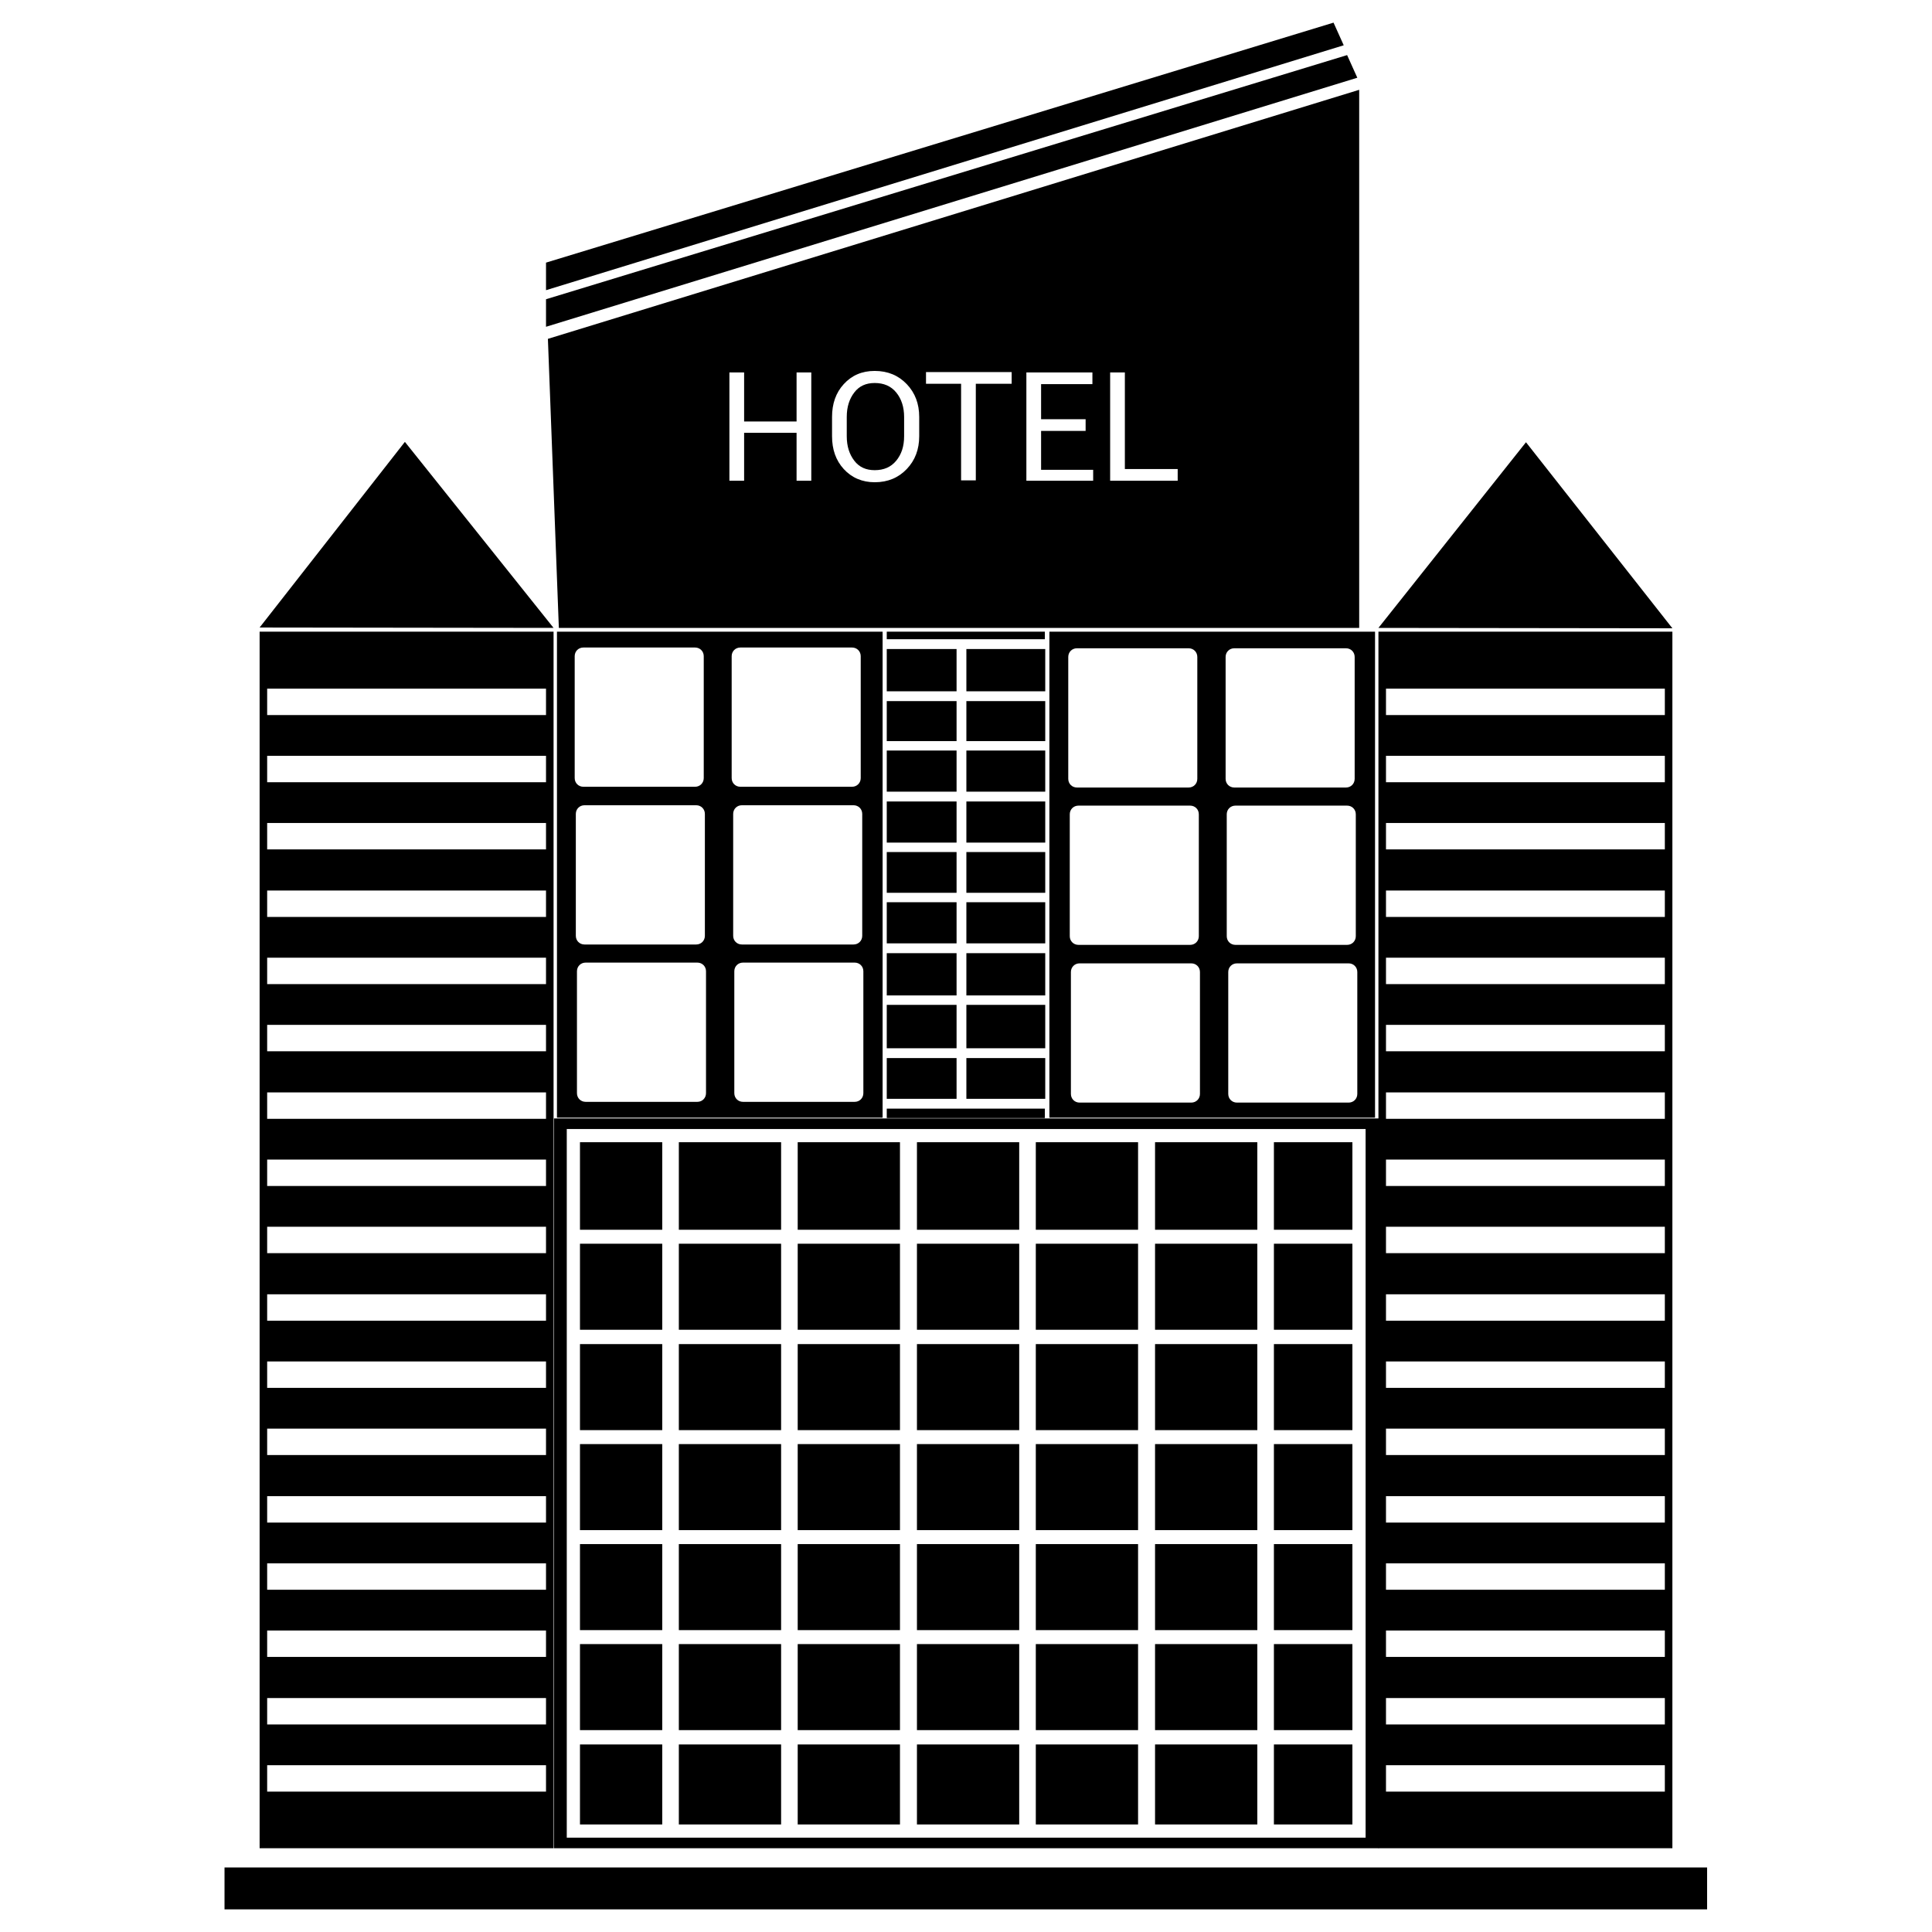 <?xml version="1.0" ?><svg width="20" height="20" viewport= "0 0 24 24" id="Layer_1" style="enable-background:new 0 0 512 512;" version="1.1" viewBox="0 0 512 512" xml:space="preserve" xmlns="http://www.w3.org/2000/svg" xmlns:xlink="http://www.w3.org/1999/xlink"><g id="XMLID_307_"><g id="XMLID_309_"><path d="M68.8,167.4v322.4h77.9V167.4H68.8z M144.7,474.8H70.8v-7h73.9V474.8z M144.7,457H70.8v-7h73.9V457z     M144.7,439.1H70.8v-7h73.9V439.1z M144.7,421.3H70.8v-7h73.9V421.3z M144.7,403.5H70.8v-7h73.9V403.5z M144.7,385.6H70.8v-7h73.9    V385.6z M144.7,367.8H70.8v-7h73.9V367.8z M144.7,350H70.8v-7h73.9V350z M144.7,332.1H70.8v-7h73.9V332.1z M144.7,314.3H70.8v-7    h73.9V314.3z M144.7,296.5H70.8v-7h73.9V296.5z M144.7,278.6H70.8v-7h73.9V278.6z M144.7,260.8H70.8v-7h73.9V260.8z M144.7,243    H70.8v-7h73.9V243z M144.7,225.1H70.8v-7h73.9V225.1z M144.7,207.3H70.8v-7h73.9V207.3z M144.7,189.5H70.8v-7h73.9V189.5z" id="XMLID_432_"/><path d="M365.3,167.4v322.4h77.9V167.4H365.3z M441.2,474.8h-73.9v-7h73.9V474.8z M441.2,457h-73.9v-7h73.9V457z     M441.2,439.1h-73.9v-7h73.9V439.1z M441.2,421.3h-73.9v-7h73.9V421.3z M441.2,403.5h-73.9v-7h73.9V403.5z M441.2,385.6h-73.9v-7    h73.9V385.6z M441.2,367.8h-73.9v-7h73.9V367.8z M441.2,350h-73.9v-7h73.9V350z M441.2,332.1h-73.9v-7h73.9V332.1z M441.2,314.3    h-73.9v-7h73.9V314.3z M441.2,296.5h-73.9v-7h73.9V296.5z M441.2,278.6h-73.9v-7h73.9V278.6z M441.2,260.8h-73.9v-7h73.9V260.8z     M441.2,243h-73.9v-7h73.9V243z M441.2,225.1h-73.9v-7h73.9V225.1z M441.2,207.3h-73.9v-7h73.9V207.3z M441.2,189.5h-73.9v-7h73.9    V189.5z" id="XMLID_413_"/><g id="XMLID_360_"><rect height="22.8" id="XMLID_412_" width="27.1" x="274.5" y="329.6"/><rect height="22.8" id="XMLID_411_" width="27.1" x="306.1" y="382.7"/><rect height="22.8" id="XMLID_410_" width="27.1" x="243" y="329.6"/><rect height="22.8" id="XMLID_409_" width="27.1" x="274.5" y="356.2"/><rect height="22.8" id="XMLID_408_" width="27.1" x="211.4" y="329.6"/><rect height="22.8" id="XMLID_407_" width="27.1" x="306.1" y="356.2"/><rect height="22.8" id="XMLID_406_" width="27.1" x="179.9" y="409.2"/><rect height="21.2" id="XMLID_405_" width="27.1" x="179.9" y="462.3"/><rect height="22.8" id="XMLID_404_" width="27.1" x="179.9" y="435.7"/><rect height="22.8" id="XMLID_403_" width="21.8" x="153.7" y="435.7"/><rect height="22.8" id="XMLID_402_" width="27.1" x="179.9" y="356.2"/><rect height="22.8" id="XMLID_401_" width="27.1" x="179.9" y="382.7"/><rect height="22.8" id="XMLID_400_" width="27.1" x="211.4" y="356.2"/><rect height="22.8" id="XMLID_399_" width="27.1" x="274.5" y="382.7"/><rect height="22.8" id="XMLID_398_" width="27.1" x="306.1" y="409.2"/><rect height="22.8" id="XMLID_397_" width="27.1" x="243" y="409.2"/><rect height="22.8" id="XMLID_396_" width="27.1" x="211.4" y="382.7"/><rect height="22.8" id="XMLID_395_" width="21.8" x="153.7" y="409.2"/><rect height="22.8" id="XMLID_394_" width="27.1" x="243" y="382.7"/><rect height="22.8" id="XMLID_393_" width="27.1" x="243" y="356.2"/><rect height="22.8" id="XMLID_392_" width="27.1" x="274.5" y="409.2"/><rect height="22.8" id="XMLID_391_" width="27.1" x="211.4" y="409.2"/><rect height="22.8" id="XMLID_390_" width="27.1" x="274.5" y="435.7"/><rect height="22.8" id="XMLID_389_" width="27.1" x="211.4" y="435.7"/><rect height="22.8" id="XMLID_388_" width="27.1" x="243" y="435.7"/><rect height="23.2" id="XMLID_387_" width="27.1" x="179.9" y="302.7"/><rect height="22.8" id="XMLID_386_" width="21.8" x="153.7" y="329.6"/><rect height="22.8" id="XMLID_385_" width="21.8" x="153.7" y="356.2"/><rect height="22.8" id="XMLID_384_" width="21.8" x="153.7" y="382.7"/><rect height="22.8" id="XMLID_383_" width="27.1" x="179.9" y="329.6"/><rect height="23.2" id="XMLID_382_" width="27.1" x="243" y="302.7"/><rect height="23.2" id="XMLID_381_" width="27.1" x="211.4" y="302.7"/><rect height="21.2" id="XMLID_380_" width="20.8" x="337.6" y="462.3"/><rect height="23.2" id="XMLID_379_" width="21.8" x="153.7" y="302.7"/><rect height="21.2" id="XMLID_378_" width="27.1" x="211.4" y="462.3"/><rect height="23.2" id="XMLID_377_" width="27.1" x="274.5" y="302.7"/><rect height="23.2" id="XMLID_376_" width="20.8" x="337.6" y="302.7"/><path d="M146.8,296.4v193.4h218.6V296.4H146.8z M361.9,487H150.2V299.2h211.7V487z" id="XMLID_373_"/><rect height="21.2" id="XMLID_372_" width="21.8" x="153.7" y="462.3"/><rect height="22.8" id="XMLID_371_" width="27.1" x="306.1" y="435.7"/><rect height="22.8" id="XMLID_370_" width="20.8" x="337.6" y="435.7"/><rect height="21.2" id="XMLID_369_" width="27.1" x="306.1" y="462.3"/><rect height="21.2" id="XMLID_368_" width="27.1" x="243" y="462.3"/><rect height="23.2" id="XMLID_367_" width="27.1" x="306.1" y="302.7"/><rect height="21.2" id="XMLID_366_" width="27.1" x="274.5" y="462.3"/><rect height="22.8" id="XMLID_365_" width="27.1" x="306.1" y="329.6"/><rect height="22.8" id="XMLID_364_" width="20.8" x="337.6" y="329.6"/><rect height="22.8" id="XMLID_363_" width="20.8" x="337.6" y="409.2"/><rect height="22.8" id="XMLID_362_" width="20.8" x="337.6" y="356.2"/><rect height="22.8" id="XMLID_361_" width="20.8" x="337.6" y="382.7"/></g><path d="M147.6,167.4v128.8h86.3V167.4H147.6z M152.3,173.9c0-1.3,1-2.3,2.3-2.3h29.6c1.3,0,2.3,1,2.3,2.3v32.3    c0,1.3-1,2.3-2.3,2.3h-29.6c-1.3,0-2.3-1-2.3-2.3V173.9z M152.6,215.7c0-1.3,1-2.3,2.3-2.3h29.6c1.3,0,2.3,1,2.3,2.3V248    c0,1.3-1,2.3-2.3,2.3h-29.6c-1.3,0-2.3-1-2.3-2.3V215.7z M187.1,289.7c0,1.3-1,2.3-2.3,2.3h-29.6c-1.3,0-2.3-1-2.3-2.3v-32.3    c0-1.3,1-2.3,2.3-2.3h29.6c1.3,0,2.3,1,2.3,2.3V289.7z M193.9,173.9c0-1.3,1-2.3,2.3-2.3h29.6c1.3,0,2.3,1,2.3,2.3v32.3    c0,1.3-1,2.3-2.3,2.3h-29.6c-1.3,0-2.3-1-2.3-2.3V173.9z M194.3,215.7c0-1.3,1-2.3,2.3-2.3h29.6c1.3,0,2.3,1,2.3,2.3V248    c0,1.3-1,2.3-2.3,2.3h-29.6c-1.3,0-2.3-1-2.3-2.3V215.7z M228.8,289.7c0,1.3-1,2.3-2.3,2.3h-29.6c-1.3,0-2.3-1-2.3-2.3v-32.3    c0-1.3,1-2.3,2.3-2.3h29.6c1.3,0,2.3,1,2.3,2.3V289.7z" id="XMLID_352_"/><path d="M278.1,167.4v128.8h86.3V167.4H278.1z M283.1,174.1c0-1.3,1-2.3,2.3-2.3H315c1.3,0,2.3,1,2.3,2.3v32.3    c0,1.3-1,2.3-2.3,2.3h-29.6c-1.3,0-2.3-1-2.3-2.3V174.1z M283.5,215.8c0-1.3,1-2.3,2.3-2.3h29.6c1.3,0,2.3,1,2.3,2.3v32.3    c0,1.3-1,2.3-2.3,2.3h-29.6c-1.3,0-2.3-1-2.3-2.3V215.8z M318,289.9c0,1.3-1,2.3-2.3,2.3h-29.6c-1.3,0-2.3-1-2.3-2.3v-32.3    c0-1.3,1-2.3,2.3-2.3h29.6c1.3,0,2.3,1,2.3,2.3V289.9z M324.8,174.1c0-1.3,1-2.3,2.3-2.3h29.6c1.3,0,2.3,1,2.3,2.3v32.3    c0,1.3-1,2.3-2.3,2.3h-29.6c-1.3,0-2.3-1-2.3-2.3V174.1z M325.1,215.8c0-1.3,1-2.3,2.3-2.3H357c1.3,0,2.3,1,2.3,2.3v32.3    c0,1.3-1,2.3-2.3,2.3h-29.6c-1.3,0-2.3-1-2.3-2.3V215.8z M359.7,289.9c0,1.3-1,2.3-2.3,2.3h-29.6c-1.3,0-2.3-1-2.3-2.3v-32.3    c0-1.3,1-2.3,2.3-2.3h29.6c1.3,0,2.3,1,2.3,2.3V289.9z" id="XMLID_344_"/><g id="XMLID_323_"><rect height="11.2" id="XMLID_343_" width="18.5" x="235" y="252.6"/><rect height="11.2" id="XMLID_342_" width="18.5" x="235" y="172"/><rect height="10.9" id="XMLID_341_" width="18.5" x="235" y="239.1"/><rect height="11.5" id="XMLID_340_" width="18.5" x="235" y="266.3"/><rect height="10.8" id="XMLID_339_" width="18.5" x="235" y="280.4"/><rect height="2.5" id="XMLID_338_" width="41.9" x="235" y="293.8"/><rect height="10.6" id="XMLID_337_" width="18.5" x="235" y="185.8"/><rect height="10.9" id="XMLID_336_" width="18.5" x="235" y="198.9"/><rect height="10.8" id="XMLID_335_" width="18.5" x="235" y="225.8"/><rect height="10.9" id="XMLID_334_" width="18.5" x="235" y="212.4"/><rect height="10.9" id="XMLID_333_" width="20.9" x="256.1" y="239.1"/><rect height="11.2" id="XMLID_332_" width="20.9" x="256.1" y="172"/><rect height="10.9" id="XMLID_331_" width="20.9" x="256.1" y="198.9"/><rect height="10.6" id="XMLID_330_" width="20.9" x="256.1" y="185.8"/><rect height="2" id="XMLID_329_" width="41.9" x="235" y="167.4"/><rect height="11.5" id="XMLID_328_" width="20.9" x="256.1" y="266.3"/><rect height="10.8" id="XMLID_327_" width="20.9" x="256.1" y="280.4"/><rect height="10.9" id="XMLID_326_" width="20.9" x="256.1" y="212.4"/><rect height="11.2" id="XMLID_325_" width="20.9" x="256.1" y="252.6"/><rect height="10.8" id="XMLID_324_" width="20.9" x="256.1" y="225.8"/></g><polygon id="XMLID_322_" points="144.7,79.3 144.7,86.6 359.7,20.6 357,14.6   "/><polygon id="XMLID_321_" points="144.7,69.6 144.7,76.9 356.1,12 353.4,6   "/><g id="XMLID_312_"><path d="M231.8,101.5c-2.3,0-4.1,0.8-5.4,2.5c-1.3,1.7-2,3.8-2,6.5v5.1c0,2.7,0.7,4.8,2,6.5     c1.3,1.7,3.1,2.5,5.4,2.5c2.4,0,4.3-0.8,5.7-2.5c1.4-1.7,2.1-3.8,2.1-6.5v-5.1c0-2.6-0.7-4.8-2.1-6.5     C236.1,102.3,234.2,101.5,231.8,101.5z" id="XMLID_320_"/><path d="M145.2,89.8l2.9,76.6h212.1V23.8L145.2,89.8z M215,127.4h-3.9v-12.7h-13.9v12.7h-3.9V98.7h3.9v13h13.9     v-13h3.9V127.4z M243.6,115.6c0,3.5-1.1,6.4-3.3,8.7c-2.2,2.3-5,3.5-8.5,3.5c-3.3,0-6.1-1.2-8.2-3.5c-2.1-2.3-3.1-5.2-3.1-8.7     v-5.1c0-3.5,1-6.4,3.1-8.7c2.1-2.3,4.8-3.5,8.2-3.5c3.5,0,6.3,1.2,8.5,3.5c2.2,2.3,3.3,5.2,3.3,8.7V115.6z M268.1,101.7h-9.5     v25.6h-3.9v-25.6h-9.3v-3.1h22.7V101.7z M289.7,127.4h-17.7V98.7h17.5v3.1h-13.6v9.3h11.8v3.1h-11.8v10.3h13.8V127.4z      M312.1,127.4h-17.9V98.7h3.9v25.6h14V127.4z" id="XMLID_313_"/></g><polygon id="XMLID_311_" points="146.7,166.4 68.8,166.3 107.3,117.1   "/><polygon id="XMLID_310_" points="443.2,166.5 365.3,166.4 404.4,117.2   "/></g><rect height="11.1" id="XMLID_308_" width="392.9" x="59.5" y="494.9"/></g></svg>